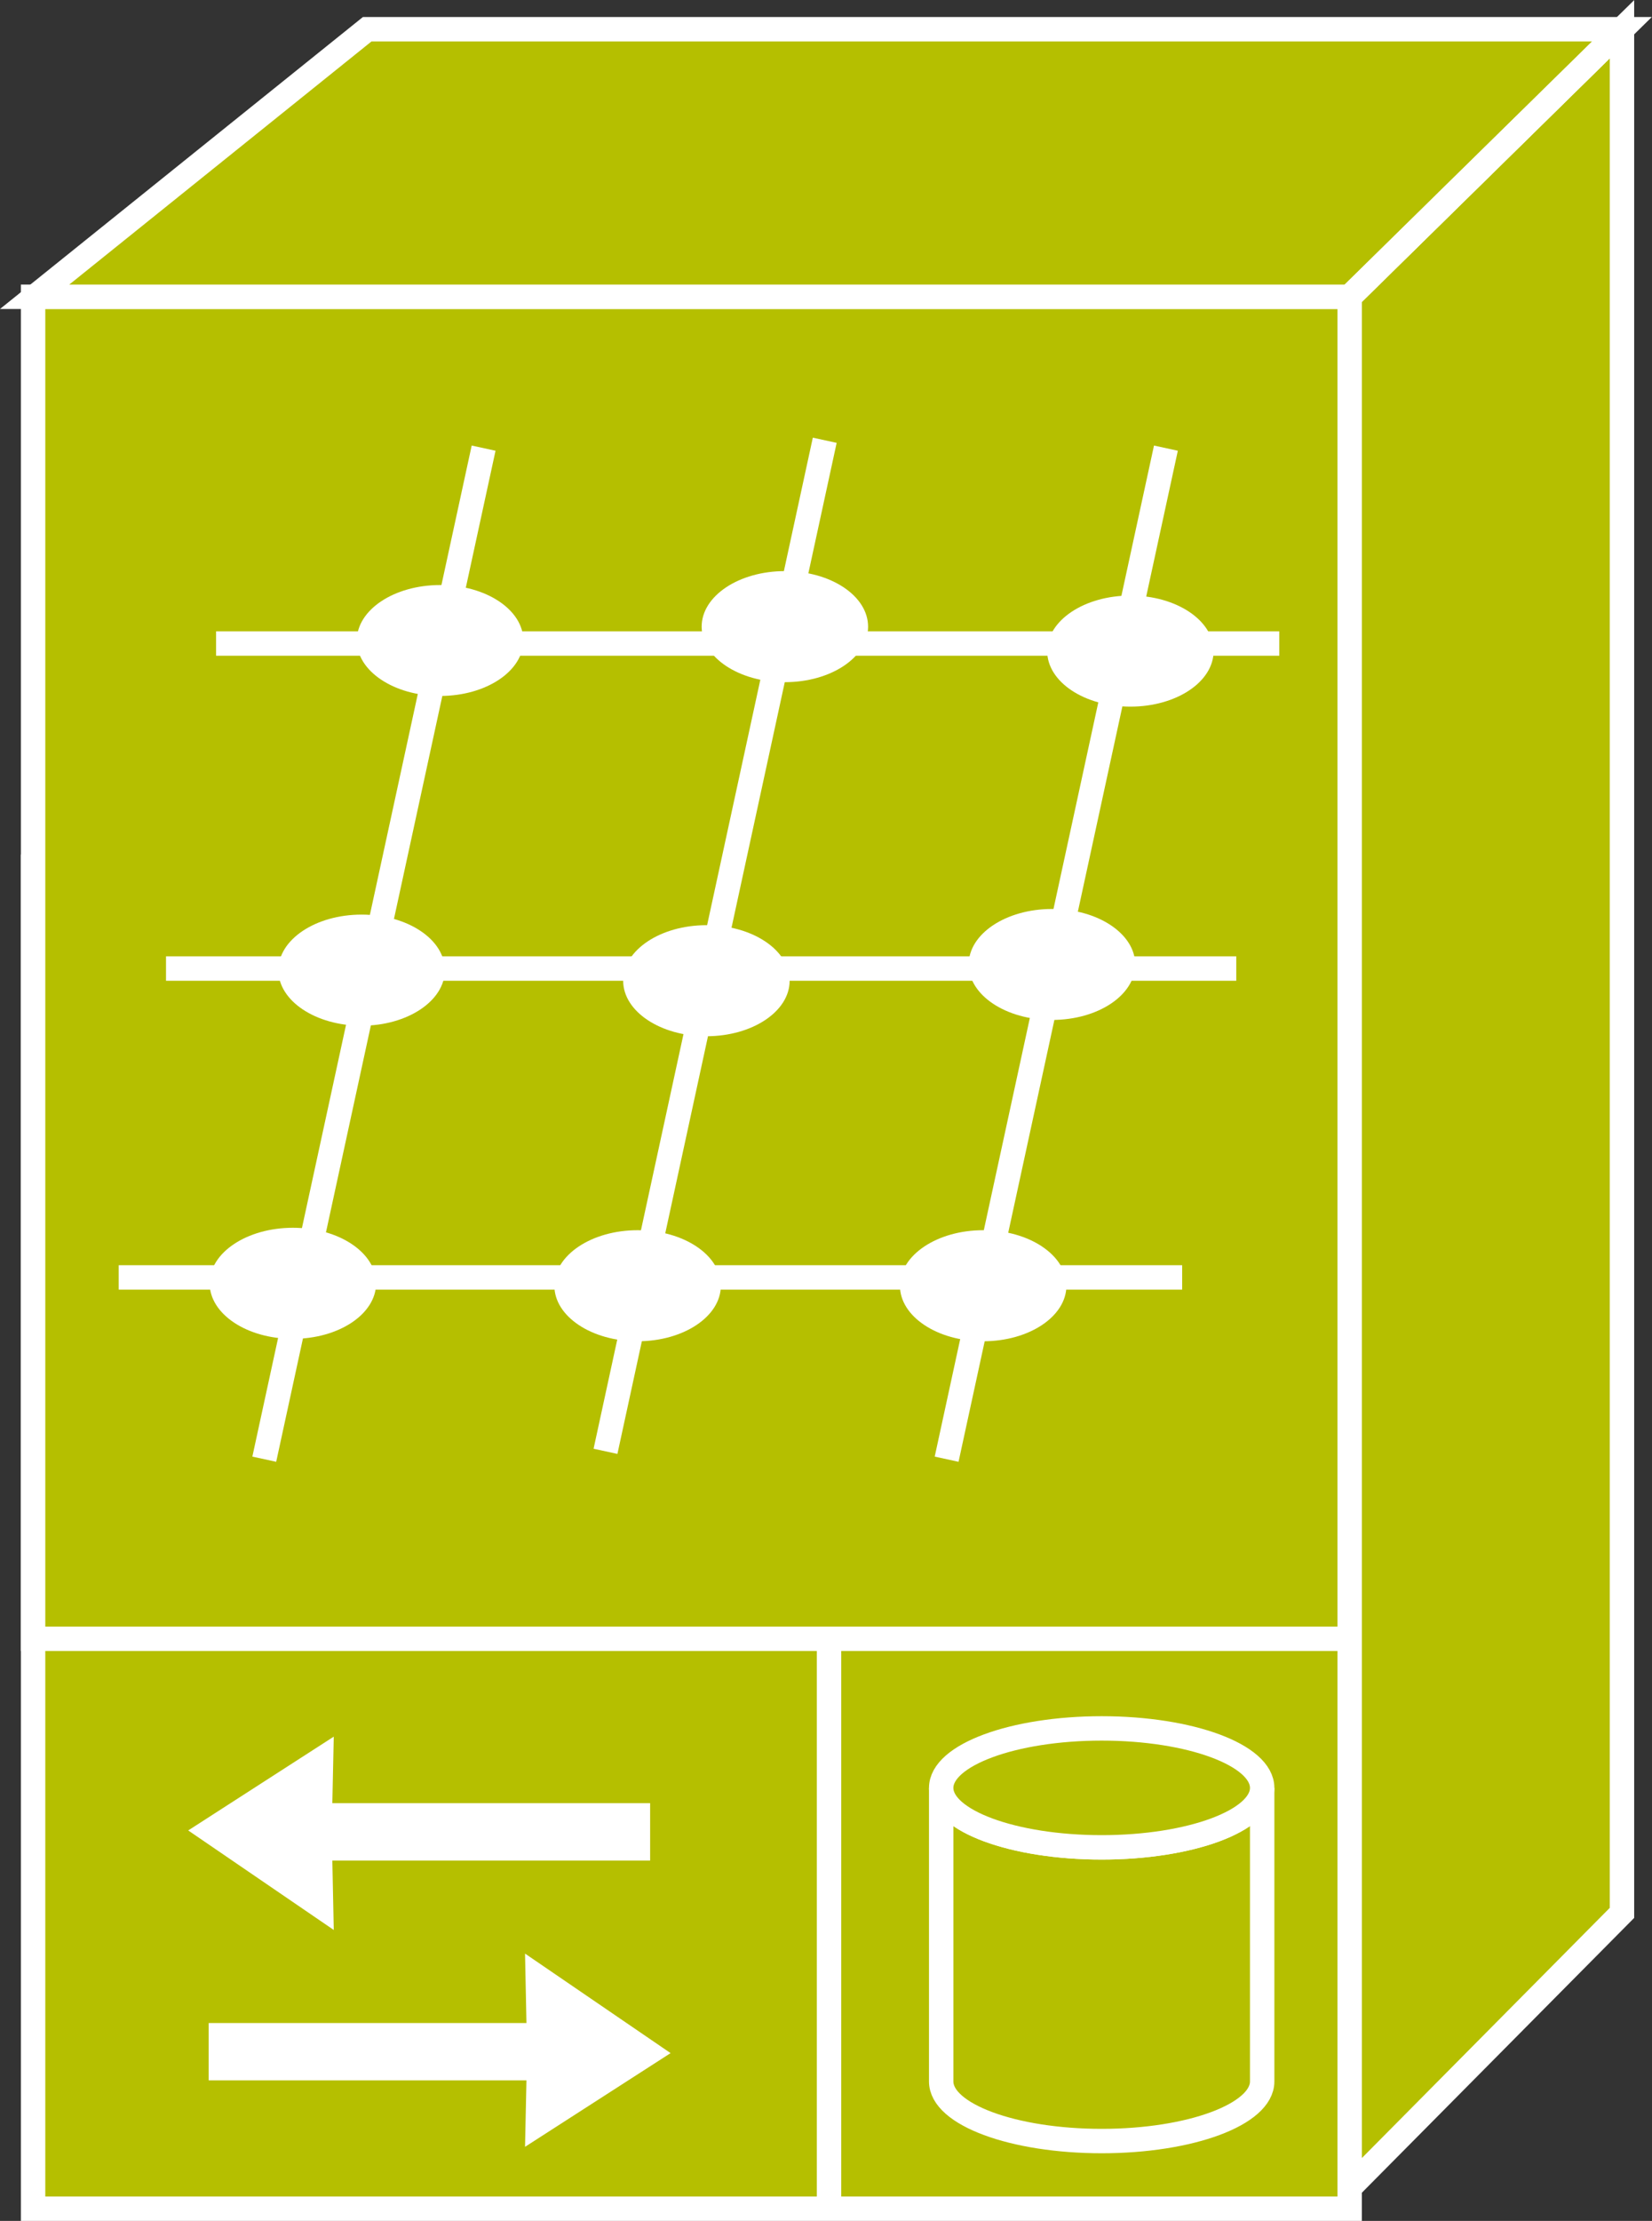 <?xml version="1.0" encoding="UTF-8" standalone="no"?>
<svg
   xmlns:dc="http://purl.org/dc/elements/1.1/"
   xmlns:cc="http://creativecommons.org/ns#"
   xmlns:rdf="http://www.w3.org/1999/02/22-rdf-syntax-ns#"
   xmlns:svg="http://www.w3.org/2000/svg"
   xmlns="http://www.w3.org/2000/svg"
   version="1.1"
   id="svg2"
   xml:space="preserve"
   width="36.093"
   height="48.493"
   viewBox="0 0 36.093 48.493"><rect x="0" y="0" width="36.093" height="48.493" fill="#333333" stroke="none"/><defs
     id="defs6" /><g
     id="g982"><path
       id="path14"
       style="fill:#B5BF00;fill-opacity:1;fill-rule:nonzero;stroke:none;stroke-width:0.133"
       d="M 29.487,48.226 V 18.924 H 0.723 V 48.226 H 29.487" /><path
       id="path16"
       style="fill:none;stroke:#FFFFFF;stroke-width:0.533;stroke-linecap:butt;stroke-linejoin:miter;stroke-miterlimit:4;stroke-dasharray:none;stroke-opacity:1"
       d="M 29.487,48.226 V 18.924 H 0.723 v 29.302 z" /><path
       id="path18"
       style="fill:#B5BF00;fill-opacity:1;fill-rule:nonzero;stroke:none;stroke-width:0.133"
       d="m 29.487,18.924 5.949,-5.842" /><path
       id="path20"
       style="fill:none;stroke:#FFFFFF;stroke-width:0.533;stroke-linecap:butt;stroke-linejoin:miter;stroke-miterlimit:4;stroke-dasharray:none;stroke-opacity:1"
       d="m 29.487,18.924 5.949,-5.842" /><path
       id="path22"
       style="fill:#B5BF00;fill-opacity:1;fill-rule:nonzero;stroke:none;stroke-width:0.133"
       d="M 18.113,18.924 V 48.226" /><path
       id="path24"
       style="fill:none;stroke:#FFFFFF;stroke-width:0.533;stroke-linecap:butt;stroke-linejoin:miter;stroke-miterlimit:4;stroke-dasharray:none;stroke-opacity:1"
       d="M 18.113,18.924 V 48.226" /><path
       id="path26"
       style="fill:#B5BF00;fill-opacity:1;fill-rule:nonzero;stroke:none;stroke-width:0.133"
       d="M 29.487,35.782 V 6.48 H 0.723 V 35.782 H 29.487" /><path
       id="path28"
       style="fill:none;stroke:#FFFFFF;stroke-width:0.533;stroke-linecap:butt;stroke-linejoin:miter;stroke-miterlimit:4;stroke-dasharray:none;stroke-opacity:1"
       d="M 29.487,35.782 V 6.48 H 0.723 V 35.782 Z" /><path
       id="path30"
       style="fill:#B5BF00;fill-opacity:1;fill-rule:nonzero;stroke:none;stroke-width:0.133"
       d="m 35.437,0.638 v 0 41.129 l -5.949,6 v -41.287 0 l 5.949,-5.842" /><path
       id="path32"
       style="fill:none;stroke:#FFFFFF;stroke-width:0.533;stroke-linecap:butt;stroke-linejoin:miter;stroke-miterlimit:4;stroke-dasharray:none;stroke-opacity:1"
       d="m 35.437,0.638 v 0 41.129 l -5.949,6 v -41.287 0 z" /><path
       id="path34"
       style="fill:#B5BF00;fill-opacity:1;fill-rule:nonzero;stroke:none;stroke-width:0.133"
       d="M 29.487,6.48 H 0.757 L 8.023,0.638 H 35.437 l -5.949,5.842" /><path
       id="path36"
       style="fill:none;stroke:#FFFFFF;stroke-width:0.533;stroke-linecap:butt;stroke-linejoin:miter;stroke-miterlimit:4;stroke-dasharray:none;stroke-opacity:1"
       d="M 29.487,6.48 H 0.757 L 8.023,0.638 H 35.437 Z" /><path
       id="path38"
       style="fill:#B5BF00;fill-opacity:1;fill-rule:nonzero;stroke:none;stroke-width:0.133"
       d="M 29.487,6.48 35.437,0.638" /><path
       id="path40"
       style="fill:none;stroke:#FFFFFF;stroke-width:0.533;stroke-linecap:butt;stroke-linejoin:miter;stroke-miterlimit:4;stroke-dasharray:none;stroke-opacity:1"
       d="M 29.487,6.48 35.437,0.638" /><path
       id="path42"
       style="fill:#B5BF00;fill-opacity:1;fill-rule:nonzero;stroke:none;stroke-width:0.133"
       d="M 4.721,14.051 H 27.95" /><path
       id="path44"
       style="fill:none;stroke:#FFFFFF;stroke-width:0.533;stroke-linecap:butt;stroke-linejoin:miter;stroke-miterlimit:4;stroke-dasharray:none;stroke-opacity:1"
       d="M 4.721,14.051 H 27.95" /><path
       id="path46"
       style="fill:#B5BF00;fill-opacity:1;fill-rule:nonzero;stroke:none;stroke-width:0.133"
       d="M 3.627,21.148 H 27.01" /><path
       id="path48"
       style="fill:none;stroke:#FFFFFF;stroke-width:0.533;stroke-linecap:butt;stroke-linejoin:miter;stroke-miterlimit:4;stroke-dasharray:none;stroke-opacity:1"
       d="M 3.627,21.148 H 27.01" /><path
       id="path50"
       style="fill:#B5BF00;fill-opacity:1;fill-rule:nonzero;stroke:none;stroke-width:0.133"
       d="M 2.593,27.892 H 25.828" /><path
       id="path52"
       style="fill:none;stroke:#FFFFFF;stroke-width:0.533;stroke-linecap:butt;stroke-linejoin:miter;stroke-miterlimit:4;stroke-dasharray:none;stroke-opacity:1"
       d="M 2.593,27.892 H 25.828" /><path
       id="path54"
       style="fill:#B5BF00;fill-opacity:1;fill-rule:nonzero;stroke:none;stroke-width:0.133"
       d="M 5.774,31.861 10.566,9.785" /><path
       id="path56"
       style="fill:none;stroke:#FFFFFF;stroke-width:0.533;stroke-linecap:butt;stroke-linejoin:miter;stroke-miterlimit:4;stroke-dasharray:none;stroke-opacity:1"
       d="M 5.774,31.861 10.566,9.785" /><path
       id="path58"
       style="fill:#B5BF00;fill-opacity:1;fill-rule:nonzero;stroke:none;stroke-width:0.133"
       d="M 20.682,31.861 25.473,9.785" /><path
       id="path60"
       style="fill:none;stroke:#FFFFFF;stroke-width:0.533;stroke-linecap:butt;stroke-linejoin:miter;stroke-miterlimit:4;stroke-dasharray:none;stroke-opacity:1"
       d="M 20.682,31.861 25.473,9.785" /><path
       id="path62"
       style="fill:#B5BF00;fill-opacity:1;fill-rule:nonzero;stroke:none;stroke-width:0.133"
       d="M 13.229,31.689 18.019,9.613" /><path
       id="path64"
       style="fill:none;stroke:#FFFFFF;stroke-width:0.533;stroke-linecap:butt;stroke-linejoin:miter;stroke-miterlimit:4;stroke-dasharray:none;stroke-opacity:1"
       d="M 13.229,31.689 18.019,9.613" /><path
       id="path66"
       style="fill:#FFFFFF;fill-opacity:1;fill-rule:nonzero;stroke:none;stroke-width:0.133"
       d="m 11.434,13.985 c 0,0.669 -0.815,1.211 -1.819,1.211 -1.004,0 -1.819,-0.542 -1.819,-1.211 0,-0.669 0.815,-1.211 1.819,-1.211 1.004,0 1.819,0.542 1.819,1.211" /><path
       id="path68"
       style="fill:#FFFFFF;fill-opacity:1;fill-rule:nonzero;stroke:none;stroke-width:0.133"
       d="m 18.966,13.683 c 0,0.67 -0.813,1.212 -1.818,1.212 -1.005,0 -1.818,-0.542 -1.818,-1.212 0,-0.669 0.812,-1.213 1.818,-1.213 1.005,0 1.818,0.543 1.818,1.213" /><path
       id="path70"
       style="fill:#FFFFFF;fill-opacity:1;fill-rule:nonzero;stroke:none;stroke-width:0.133"
       d="m 26.515,14.216 c 0,0.671 -0.814,1.213 -1.818,1.213 -1.005,0 -1.818,-0.542 -1.818,-1.213 0,-0.668 0.812,-1.212 1.818,-1.212 1.004,0 1.818,0.544 1.818,1.212" /><path
       id="path72"
       style="fill:#FFFFFF;fill-opacity:1;fill-rule:nonzero;stroke:none;stroke-width:0.133"
       d="m 9.719,21.183 c 0,0.669 -0.815,1.213 -1.819,1.213 -1.004,0 -1.818,-0.544 -1.818,-1.213 0,-0.669 0.814,-1.213 1.818,-1.213 1.004,0 1.819,0.543 1.819,1.213" /><path
       id="path74"
       style="fill:#FFFFFF;fill-opacity:1;fill-rule:nonzero;stroke:none;stroke-width:0.133"
       d="m 17.252,21.415 c 0,0.669 -0.815,1.211 -1.818,1.211 -1.004,0 -1.819,-0.542 -1.819,-1.211 0,-0.67 0.815,-1.214 1.819,-1.214 1.003,0 1.818,0.543 1.818,1.214" /><path
       id="path76"
       style="fill:#FFFFFF;fill-opacity:1;fill-rule:nonzero;stroke:none;stroke-width:0.133"
       d="m 24.802,21.058 c 0,0.672 -0.815,1.212 -1.818,1.212 -1.005,0 -1.82,-0.54 -1.82,-1.212 0,-0.668 0.815,-1.211 1.82,-1.211 1.003,0 1.818,0.543 1.818,1.211" /><path
       id="path78"
       style="fill:#FFFFFF;fill-opacity:1;fill-rule:nonzero;stroke:none;stroke-width:0.133"
       d="m 8.217,28.02 c 0,0.671 -0.814,1.213 -1.818,1.213 -1.004,0 -1.819,-0.542 -1.819,-1.213 0,-0.669 0.815,-1.212 1.819,-1.212 1.004,0 1.818,0.543 1.818,1.212" /><path
       id="path80"
       style="fill:#FFFFFF;fill-opacity:1;fill-rule:nonzero;stroke:none;stroke-width:0.133"
       d="m 15.749,28.074 c 0,0.669 -0.813,1.212 -1.818,1.212 -1.005,0 -1.819,-0.543 -1.819,-1.212 0,-0.669 0.814,-1.213 1.819,-1.213 1.005,0 1.818,0.544 1.818,1.213" /><path
       id="path82"
       style="fill:#FFFFFF;fill-opacity:1;fill-rule:nonzero;stroke:none;stroke-width:0.133"
       d="m 23.299,28.074 c 0,0.669 -0.815,1.212 -1.818,1.212 -1.005,0 -1.819,-0.543 -1.819,-1.212 0,-0.669 0.814,-1.213 1.819,-1.213 1.003,0 1.818,0.544 1.818,1.213" /><path
       id="path84"
       style="fill:#B5BF00;fill-opacity:1;fill-rule:nonzero;stroke:none;stroke-width:0.133"
       d="m 27.576,39.038 c 0,0.716 -1.57,1.298 -3.506,1.298 -1.936,0 -3.507,-0.582 -3.507,-1.298 v 6.41 c 0,0.719 1.57,1.301 3.507,1.301 1.936,0 3.506,-0.582 3.506,-1.301 V 39.038" /><path
       id="path86"
       style="fill:none;stroke:#FFFFFF;stroke-width:0.533;stroke-linecap:butt;stroke-linejoin:miter;stroke-miterlimit:4;stroke-dasharray:none;stroke-opacity:1"
       d="m 27.576,39.038 c 0,0.716 -1.57,1.298 -3.506,1.298 -1.936,0 -3.507,-0.582 -3.507,-1.298 v 6.41 c 0,0.719 1.57,1.301 3.507,1.301 1.936,0 3.506,-0.582 3.506,-1.301 z" /><path
       id="path88"
       style="fill:#B5BF00;fill-opacity:1;fill-rule:nonzero;stroke:none;stroke-width:0.133"
       d="m 24.07,40.336 c 1.936,0 3.506,-0.582 3.506,-1.298 0,-0.718 -1.57,-1.299 -3.506,-1.299 -1.936,0 -3.507,0.582 -3.507,1.299 0,0.716 1.57,1.298 3.507,1.298" /><path
       id="path90"
       style="fill:none;stroke:#FFFFFF;stroke-width:0.533;stroke-linecap:butt;stroke-linejoin:miter;stroke-miterlimit:4;stroke-dasharray:none;stroke-opacity:1"
       d="m 24.07,40.336 c 1.936,0 3.506,-0.582 3.506,-1.298 0,-0.718 -1.57,-1.299 -3.506,-1.299 -1.936,0 -3.507,0.582 -3.507,1.299 0,0.716 1.57,1.298 3.507,1.298 z" /><path
       id="path92"
       style="fill:#FFFFFF;fill-opacity:1;fill-rule:nonzero;stroke:none;stroke-width:0.133"
       d="M 4.559,45.424 H 11.502 l -0.031,1.451 3.18,-2.046 -3.18,-2.173 0.031,1.516 H 4.559" /><path
       id="path94"
       style="fill:#FFFFFF;fill-opacity:1;fill-rule:nonzero;stroke:none;stroke-width:0.133"
       d="M 14.204,39.371 H 7.261 l 0.031,-1.452 -3.18,2.048 3.18,2.173 -0.031,-1.516 H 14.204" /></g></svg>